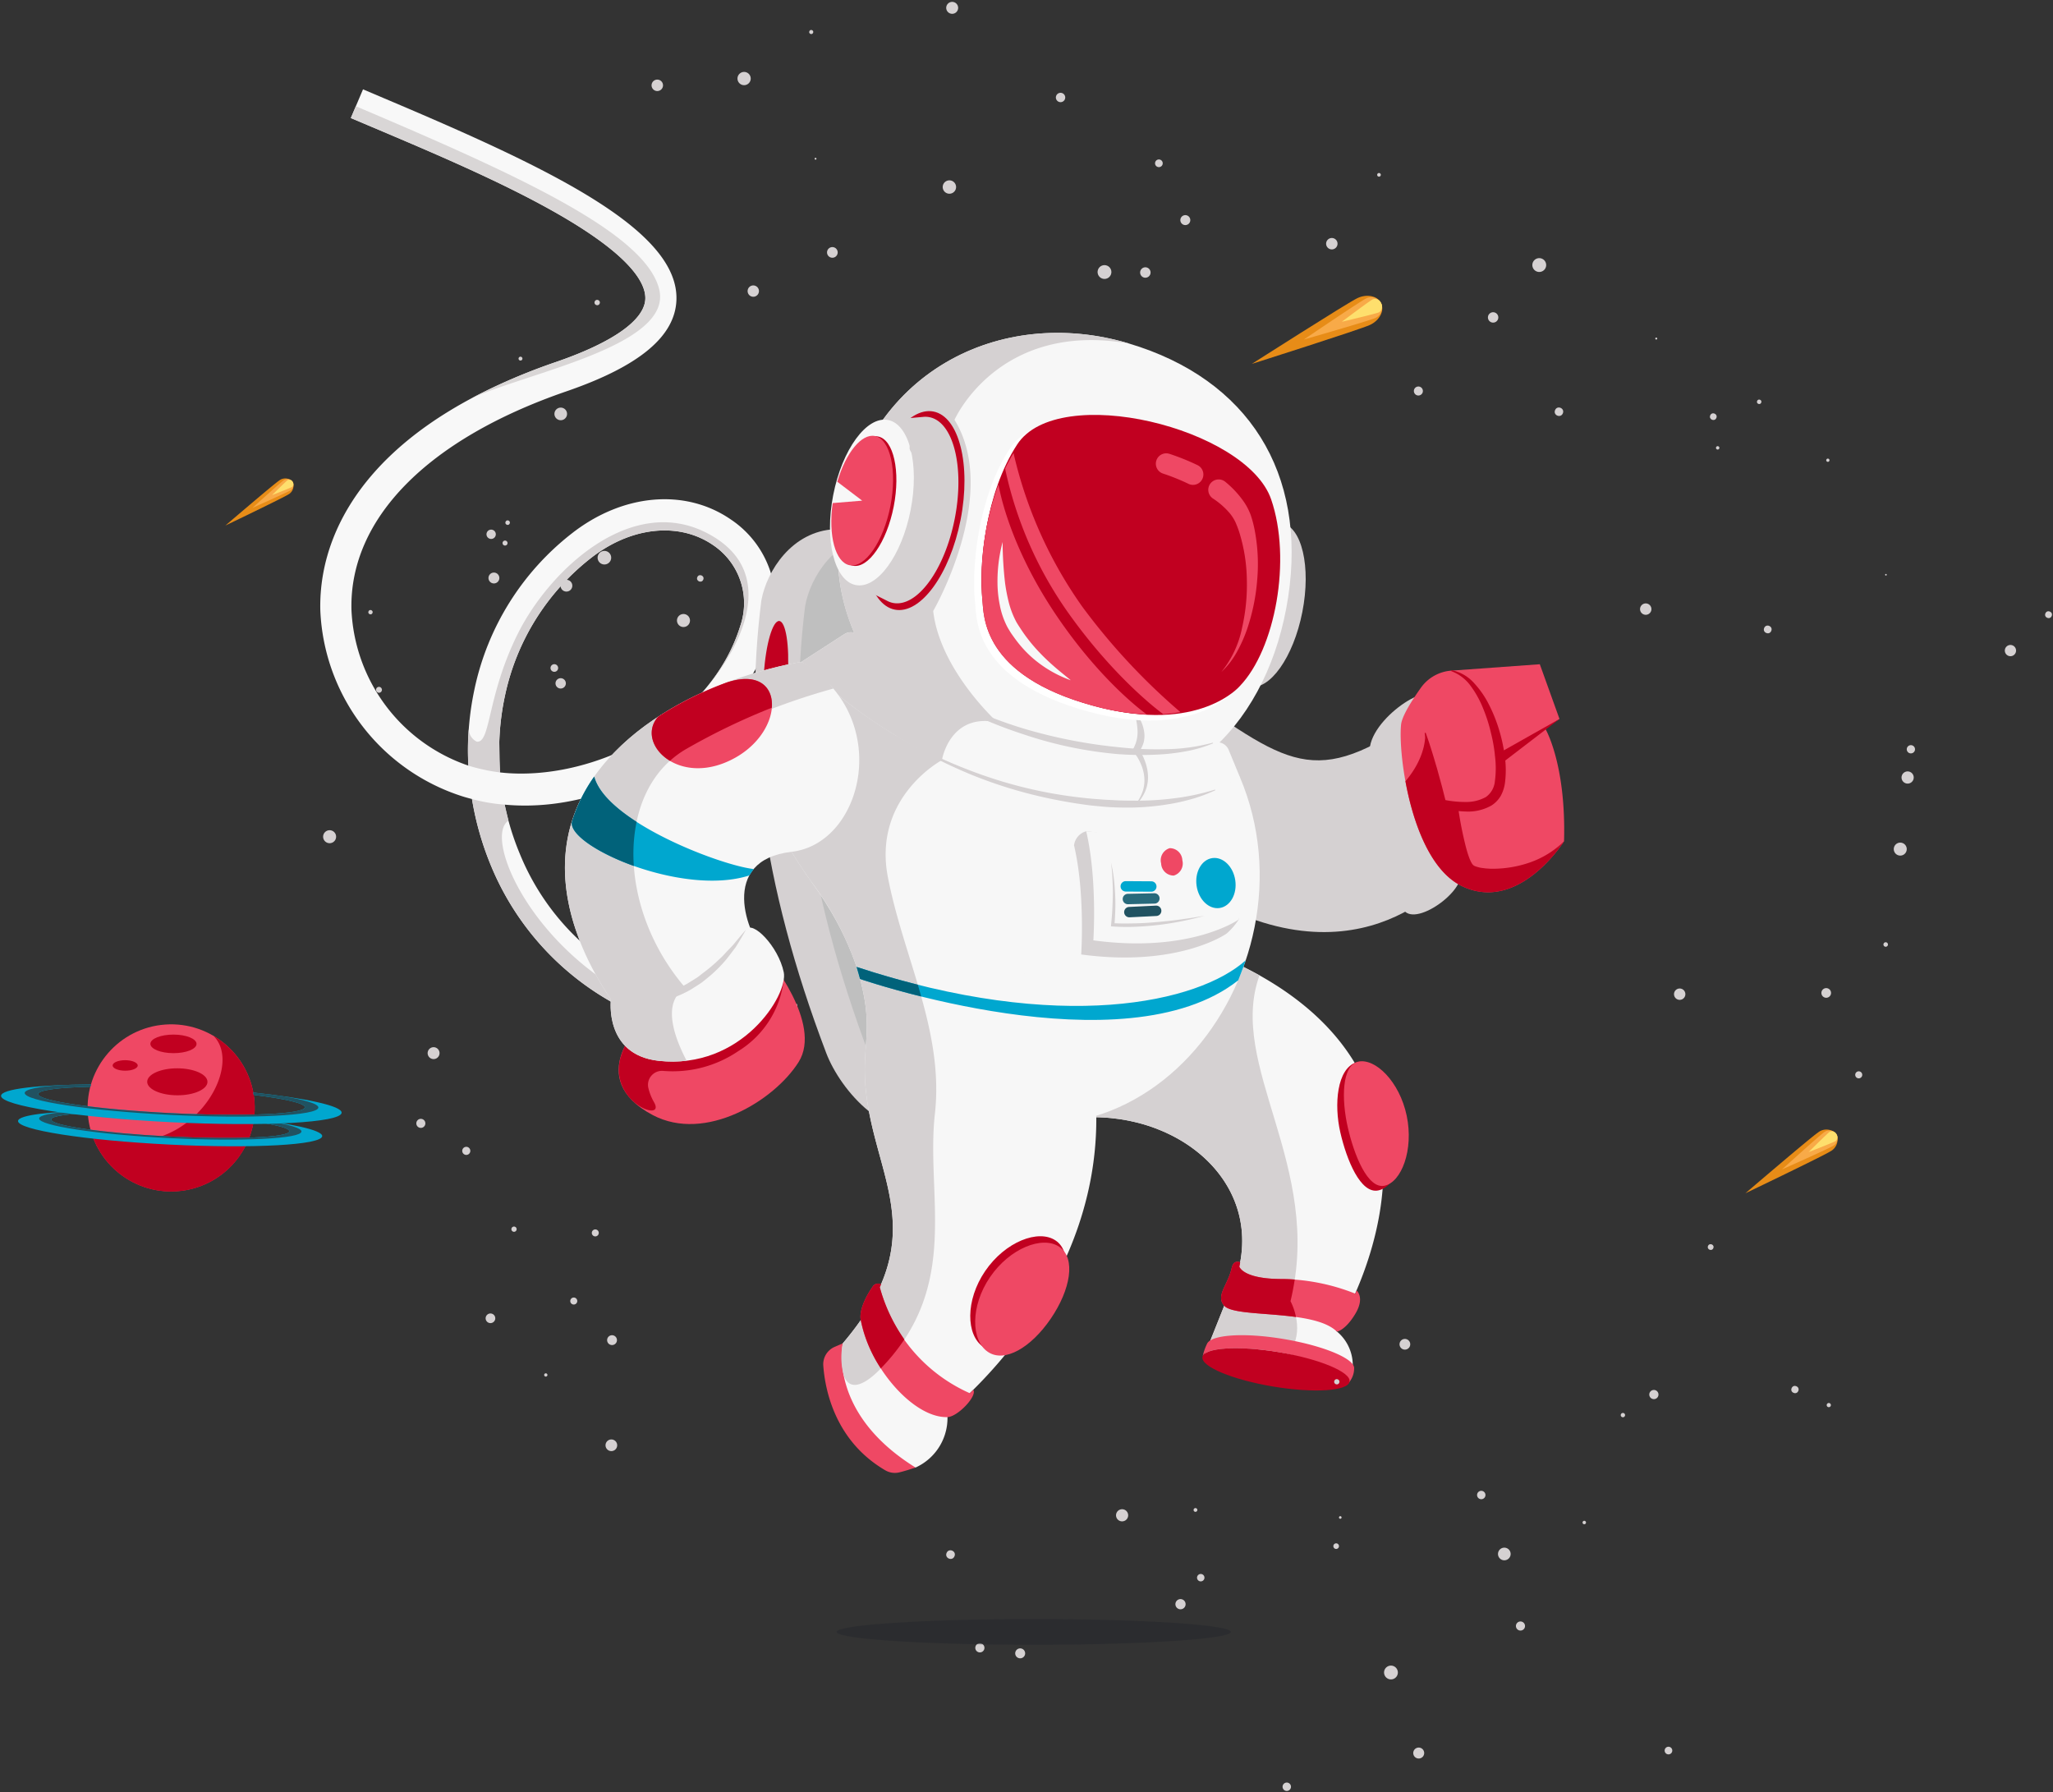 <svg xmlns="http://www.w3.org/2000/svg" width="304.599" height="265.892" viewBox="0 0 304.599 265.892">
  <rect x="0" y="0" width="304.599" height="265.892" fill="#333333" stroke="none"/>
  <g id="Космонавт2" transform="translate(-332.633 -931.366)">
    <g id="OBJECTS" transform="translate(405.05 900.902) rotate(23)">
      <g id="Сгруппировать_581" data-name="Сгруппировать 581" transform="translate(0 0)">
        <g id="Сгруппировать_564" data-name="Сгруппировать 564" transform="translate(0 37.521)">
          <g id="Сгруппировать_531" data-name="Сгруппировать 531" transform="translate(0 9.972)">
            <g id="Сгруппировать_530" data-name="Сгруппировать 530">
              <path id="Контур_18238" data-name="Контур 18238" d="M91.209,110.483a41.294,41.294,0,0,1-28.746-11.9A44.312,44.312,0,0,1,56.022,90.6q-.6.094-1.211.164A30.316,30.316,0,0,1,24.356,73.6c-2.96-6.564-3.2-14.067-.7-21.7,2.833-8.653,9.067-17.358,18.531-25.874,6.618-5.955,9.643-10.85,8.516-13.781-.831-2.16-4.437-5.047-16.9-6.535-9.362-1.118-20.522-1.1-30.37-1.091L0,4.625V0L3.421,0H4.9C30.233,0,51.3.928,55.011,10.589c1.943,5.056-1.242,11.23-9.739,18.875C29.111,44.008,23.022,59.4,28.569,71.7A25.607,25.607,0,0,0,53.594,86.246a43.216,43.216,0,0,1-3.6-10.8,39.662,39.662,0,0,1,4.255-26.886c4.642-8.4,12.844-12.778,20.893-11.147A14.862,14.862,0,0,1,87.22,50.889c1.529,14.51-9.637,33.217-26.411,38.584A39.633,39.633,0,0,0,65.7,95.281a36.4,36.4,0,0,0,20.516,10.246c8.627,1.2,17.4-.741,26.065-5.771l2.32,4A46.327,46.327,0,0,1,91.209,110.483ZM71.814,41.7c-5.238,0-10.358,3.373-13.518,9.095a35.1,35.1,0,0,0-3.76,23.79,38.749,38.749,0,0,0,3.775,10.755c13.027-3.873,25.916-18.755,24.313-33.968a10.373,10.373,0,0,0-8.4-9.429A12.162,12.162,0,0,0,71.814,41.7Z" fill="#f8f8f8"/>
            </g>
            <path id="Контур_18239" data-name="Контур 18239" d="M57.321,12.119C50.157,17,41.337,20.082,30.909,18.629,15,16.413,3.939,5.435,6.233,1.963L4.787,0A25.842,25.842,0,0,1,0,1.132,45.862,45.862,0,0,0,6.442,9.11a41.294,41.294,0,0,0,28.746,11.9,46.327,46.327,0,0,0,23.388-6.73Z" transform="translate(56.022 89.473)" fill="#d5d1d2"/>
            <path id="Контур_18240" data-name="Контур 18240" d="M3.426,1.9c9.847-.012,21.008-.027,30.37,1.091C46.261,4.476,49.868,7.363,50.7,9.523c1.127,2.932-1.9,7.826-8.516,13.781a86.217,86.217,0,0,0-9.451,9.87c6.141-6.768,24.415-18.818,19.33-25.729S26.206,0,0,0V1.9Z" transform="translate(0 2.724)" fill="#d9d6d6"/>
            <path id="Контур_18241" data-name="Контур 18241" d="M21.1.039C8.448-.869,1.831,14.31,1.182,24.689s2.685,16.6.644,17.187A2.107,2.107,0,0,1,0,40.6a36.68,36.68,0,0,0,2.073,5.038,28.153,28.153,0,0,0,4.718-.906L4.952,40.676a38.027,38.027,0,0,1-1.936-6.7,35.1,35.1,0,0,1,3.761-23.79c3.16-5.722,8.28-9.095,13.518-9.095a12.162,12.162,0,0,1,2.413.242,10.373,10.373,0,0,1,8.4,9.429,26.4,26.4,0,0,1-1.018,10.282c.012-.035.027-.071.037-.1C32.21,14.268,33.746.947,21.1.039Z" transform="translate(51.52 40.612)" fill="#d5d1d2"/>
          </g>
          <g id="Сгруппировать_563" data-name="Сгруппировать 563" transform="translate(70.85 0)">
            <g id="Сгруппировать_534" data-name="Сгруппировать 534" transform="translate(12.867 24.92)">
              <g id="Сгруппировать_532" data-name="Сгруппировать 532" transform="translate(0 1.273)">
                <path id="Контур_18242" data-name="Контур 18242" d="M78.2,67.287C69.31,75.832,61.531,84.029,54.58,92.11c-5.316,5.478-15.039.735-19.181-3.59C16.641,68.963,5.916,50.338.314,30.488c-.981-4.344.163-11.232,5.919-14L45.412,1.057c6.758-2.539,12.8-.361,13.186,5,1.7,17.156,8,32.369,20.216,48.057C82.261,58.227,82.157,63.569,78.2,67.287Z" fill="#d5d1d2"/>
              </g>
              <path id="Контур_18243" data-name="Контур 18243" d="M4.8,6.941c1.456,4.145,1.886,7.768.961,8.093S2.9,12.261,1.448,8.116-.437.348.487.023,3.342,2.8,4.8,6.941Z" transform="translate(3.458 33.505)" fill="#c10020"/>
              <g id="Сгруппировать_533" data-name="Сгруппировать 533" transform="translate(6.298 0)">
                <path id="Контур_18244" data-name="Контур 18244" d="M77.358,66.844c-8.732,8.434-16.373,16.528-23.2,24.509-5.223,5.409-14.842.662-18.949-3.645C16.61,68.232,5.941,49.716.323,30.008-.665,25.7.434,18.871,6.1,16.149l38.6-15.125c6.659-2.488,12.628-.3,13.038,5.019C59.5,23.063,65.78,38.176,77.911,53.788,81.33,57.879,81.251,63.175,77.358,66.844Z" fill="#bfbfbf"/>
              </g>
            </g>
            <g id="Сгруппировать_562" data-name="Сгруппировать 562" transform="translate(0 0)">
              <g id="Сгруппировать_536" data-name="Сгруппировать 536" transform="translate(76.161 20.261)">
                <path id="Контур_18245" data-name="Контур 18245" d="M0,12.227C19.537,16.368,24.033,17.89,34.747,0c0,0-1.088,9.23,12.932,20.358,0,0-4.68,21.068-31.48,18.825Z" transform="translate(0 12.172)" fill="#d5d1d2"/>
                <path id="Контур_18246" data-name="Контур 18246" d="M19.209,22C5.19,10.876,6.278,1.646,6.278,1.646,5.893-3.778-1.042,5.518.134,10.524S7.5,28.738,14.524,31.077C17.414,32.039,22.23,23.356,19.209,22Z" transform="translate(28.469 10.526)" fill="#d5d1d2"/>
                <g id="Сгруппировать_535" data-name="Сгруппировать 535" transform="translate(31.446 0)">
                  <path id="Контур_18247" data-name="Контур 18247" d="M.137,16.277c-.379-1.23.1-4.026.574-6.179A6.078,6.078,0,0,1,3.879,6L15.587,0l5.859,6.33L20.041,8.456s4.906,3.561,9.116,14.313c0,0-2,12.564-11.451,12.04C9.532,34.356,1.482,20.646.137,16.277Z" fill="#ef4864"/>
                  <path id="Контур_18248" data-name="Контур 18248" d="M13.8,18.79C8.631,18.5,3.517,12.921.111,7.749,1.627,2.884,0,0,0,0L6.19,9.235a14.7,14.7,0,0,0,2.08-.386s4.192,6.465,5.828,6.9,8.934-2.716,11.15-8.995C25.248,6.75,23.25,19.314,13.8,18.79Z" transform="translate(3.908 16.02)" fill="#c10020"/>
                  <path id="Контур_18249" data-name="Контур 18249" d="M.054.291a6.2,6.2,0,0,1,3.582.944A12.44,12.44,0,0,1,5.167,2.293a14.758,14.758,0,0,1,1.4,1.246A23.094,23.094,0,0,1,9.016,6.381a23.226,23.226,0,0,1,2.018,3.134,14.162,14.162,0,0,1,1.353,3.28,3.212,3.212,0,0,1-.307,2.671,5.984,5.984,0,0,1-2.5,1.865,15.693,15.693,0,0,1-3.428,1.02l1.035.492L5.5,16.626,3.772,14.44C3.179,13.722,2.591,13,1.987,12.29l-.915-1.06L.128,10.19,0,10.276l6.156,9.258.039.059.069-.008a15.11,15.11,0,0,0,3.846-.945,7.034,7.034,0,0,0,3.21-2.322,4.2,4.2,0,0,0,.719-1.887,5.609,5.609,0,0,0-.18-2,14.7,14.7,0,0,0-1.576-3.636,23.509,23.509,0,0,0-2.277-3.231,22.113,22.113,0,0,0-2.776-2.81A13.768,13.768,0,0,0,3.9.62,6.084,6.084,0,0,0,.015.141Z" transform="translate(3.845 5.786)" fill="#c10020"/>
                  <path id="Контур_18250" data-name="Контур 18250" d="M6.692,0,0,8.7l1.284.851Z" transform="translate(14.755 6.33)" fill="#c10020"/>
                  <path id="Контур_18251" data-name="Контур 18251" d="M17.625,0A13.536,13.536,0,0,1,14.2,4.867a16.868,16.868,0,0,1-5,3.14l-.689.243-.694.194a5.984,5.984,0,0,1-.681.105c-.1,0-.223.02-.316.012a2.013,2.013,0,0,1-.244-.045c-.072-.049-.136-.061-.22-.122L6.1,8.2c-.167-.156-.34-.307-.5-.485-.328-.348-.643-.722-.947-1.11A54.4,54.4,0,0,1,1.292,1.68L0,2.518A55.544,55.544,0,0,0,3.765,7.349c.342.385.7.76,1.088,1.121A4.137,4.137,0,0,0,6.3,9.439a2.6,2.6,0,0,0,.5.061,4.3,4.3,0,0,0,.436-.041,6.864,6.864,0,0,0,.8-.177c.25-.087.5-.167.746-.26L9.5,8.715a17.452,17.452,0,0,0,4.969-3.573A13.735,13.735,0,0,0,17.625,0Z" transform="translate(11.532 22.769)" fill="#c10020"/>
                </g>
              </g>
              <g id="Сгруппировать_545" data-name="Сгруппировать 545" transform="translate(19.714 53.02)">
                <path id="Контур_18252" data-name="Контур 18252" d="M1.688,0,.778.96A2.813,2.813,0,0,0,.3,4.171c1.647,3.211,5.951,9.6,14.529,10.715a2.824,2.824,0,0,0,2.062-.539c.454-.341,1.083-.849,1.923-1.593Z" transform="translate(45.972 100.377)" fill="#ef4864"/>
                <path id="Контур_18253" data-name="Контур 18253" d="M0,29.463c14.122-6.178,30.818.655,29.1,18l.177,8.136s8.532,1.9,21.342-5.01a6.5,6.5,0,0,0-4.8-6.155S53.1,1.1,9.807,0Z" transform="translate(68.468 25.647)" fill="#f7f7f7"/>
                <path id="Контур_18254" data-name="Контур 18254" d="M29.276,55.6,40.864,48.6c-.094-3.314-2.981-5.567-2.981-5.567C34.579,22.624,15.542,14.564,14.763.337L14.54.313C13.97.271,12.327.151,10.278.019,10.119.014,9.967,0,9.807,0L0,29.463c14.122-6.178,30.818.655,29.1,18Z" transform="translate(68.468 25.647)" fill="#d5d1d2"/>
                <path id="Контур_18255" data-name="Контур 18255" d="M2.493,9.734C-2.994,18.226.074,29.215,16.75,39.261S31.388,59.019,42.457,60.88C79.92,67.177,91.831,21.974,69.022,0Z" fill="#f7f7f7"/>
                <path id="Контур_18256" data-name="Контур 18256" d="M0,8.881C7.4,17.626,4.286,19.7,10.773,28.928s14.683,14.628,9.2,32.188c0,0,1.863,10.387,17.131,12.754a8.06,8.06,0,0,0,1.182-9.261s15.035-26.735,1.656-52.286S0,8.881,0,8.881Z" transform="translate(27.684 39.261)" fill="#f7f7f7"/>
                <path id="Контур_18257" data-name="Контур 18257" d="M16.75,30.5A46.466,46.466,0,0,1,27.72,39.424c7.347,8.707,4.26,10.785,10.736,20,6.487,9.233,14.683,14.628,9.2,32.188a10.164,10.164,0,0,0,1.929,4.263c2.7,3.095,4.762-3.168,4.762-3.168,6.105-15.818-3.894-25.95-7.423-37.77S33.568,35.417,26.8,25.372s.585-19.14.585-19.14L9.135,0,2.493.972C-2.994,9.463.074,20.452,16.75,30.5Z" transform="translate(0 8.762)" fill="#d5d1d2"/>
                <g id="Сгруппировать_537" data-name="Сгруппировать 537" transform="translate(27.72 24.713)">
                  <path id="Контур_18258" data-name="Контур 18258" d="M52.759,0C48.813,8.49,31.819,20.825,0,23.473l1.168,1.44S42.554,22.061,52.895,3.172C52.895,3.172,52.837.9,52.759,0Z" fill="#00a7cf"/>
                  <path id="Контур_18259" data-name="Контур 18259" d="M1.168,2.563s3.794-.262,9.368-1.15Q9.968.7,9.389,0C6.413.466,3.291.849,0,1.123c.407.483.778.942,1.124,1.387Z" transform="translate(0 22.35)" fill="#01627a"/>
                </g>
                <g id="Сгруппировать_538" data-name="Сгруппировать 538" transform="translate(97.424 73.168)">
                  <path id="Контур_18260" data-name="Контур 18260" d="M21.518,1C21.057-.346,16.1-.349,10.155,1.08S-.007,4.751,0,6.177A8.82,8.82,0,0,0,.145,8.244C-.188,6.858,4.358,4.576,10.3,3.147s9.953.142,11.362-.076A3.219,3.219,0,0,0,21.518,1Z" fill="#ef4864"/>
                  <path id="Контур_18261" data-name="Контур 18261" d="M21.534,1.018c.333,1.387-4.213,3.669-10.155,5.1S.35,7.578.017,6.191s4.213-3.669,10.155-5.1S21.2-.368,21.534,1.018Z" transform="translate(0.128 2.053)" fill="#c10020"/>
                </g>
                <g id="Сгруппировать_541" data-name="Сгруппировать 541" transform="translate(100.411 31.526)">
                  <g id="Сгруппировать_539" data-name="Сгруппировать 539" transform="translate(0 0.166)">
                    <path id="Контур_18262" data-name="Контур 18262" d="M2.948,11.028C.471,7.606-1.2,2.553,1.079.552c2.024-1.778,6.665.942,9.636,5.2s3.009,9.474.8,11.016S5.425,14.45,2.948,11.028Z" fill="#c10020"/>
                  </g>
                  <g id="Сгруппировать_540" data-name="Сгруппировать 540" transform="translate(0.447 0)">
                    <path id="Контур_18263" data-name="Контур 18263" d="M3.234,10.08C.76,6.656-1.212,1.967.885.5S7.639.819,10.61,5.079s3.132,9.388,1.035,10.851S5.708,13.505,3.234,10.08Z" fill="#ef4864"/>
                  </g>
                </g>
                <g id="Сгруппировать_542" data-name="Сгруппировать 542" transform="translate(96.359 63.383)">
                  <path id="Контур_18264" data-name="Контур 18264" d="M1.2,9.755C3.46,10.844,13.615,4.979,18.1,6.763c0,0,1.077-.649,1.478-3.487S18.387,0,18.387,0l.029.51A30.4,30.4,0,0,0,7.536,2.766C2.165,5.047,1,3.535,1,3.535L.871,2.913S-.218,2.819.039,4.185C.513,6.7-.59,8.891,1.2,9.755Z" fill="#ef4864"/>
                  <path id="Контур_18265" data-name="Контур 18265" d="M1,1.445.871.823S-.218.729.039,2.095C.513,4.606-.59,6.8,1.2,7.665c1.442.7,6.107-1.445,10.459-2.619A9.159,9.159,0,0,0,9.993,3.2C9.813,2.1,9.58,1.036,9.314,0,8.726.2,8.131.423,7.535.676,2.165,2.957,1,1.445,1,1.445Z" transform="translate(0 2.09)" fill="#c10020"/>
                </g>
                <g id="Сгруппировать_543" data-name="Сгруппировать 543" transform="translate(62.644 73.945)">
                  <path id="Контур_18266" data-name="Контур 18266" d="M11.2,10.5C10.17,15.671,7.41,19.387,4.39,18.785S-.769,13.49.262,8.32,5.1-.538,8.123.064,12.232,5.332,11.2,10.5Z" fill="#c10020"/>
                  <path id="Контур_18267" data-name="Контур 18267" d="M10.968,10.36c-1.018,5.1-3.727,8.777-6.683,8.187S-.756,13.329.261,8.225,5.014-.527,7.971.062,11.986,5.255,10.968,10.36Z" transform="translate(1.015 0.648)" fill="#ef4864"/>
                </g>
                <g id="Сгруппировать_544" data-name="Сгруппировать 544" transform="translate(48.155 90.109)">
                  <path id="Контур_18268" data-name="Контур 18268" d="M.583,6.025c3.886,5.952,12.93,10.388,17.495,8.254,1.375-.642,2.863-4.635,1.931-5.219l-.278.666A23.722,23.722,0,0,1,1.294.469L1.3.005A.933.933,0,0,0,.282.854C-.045,2.305-.241,4.763.583,6.025Z" fill="#ef4864"/>
                  <path id="Контур_18269" data-name="Контур 18269" d="M1.294.469,1.3.005A.933.933,0,0,0,.282.854c-.327,1.451-.523,3.909.3,5.171A20.17,20.17,0,0,0,6.148,11.5c.031-.087.048-.138.048-.138A29.313,29.313,0,0,0,7.679,6.175,25.072,25.072,0,0,1,1.294.469Z" fill="#c10020"/>
                </g>
              </g>
              <g id="Сгруппировать_551" data-name="Сгруппировать 551" transform="translate(16.325 0)">
                <path id="Контур_18270" data-name="Контур 18270" d="M.572,13.318c1.412,6.689,5,11.6,8.007,10.961s4.3-6.573,2.893-13.262S6.474-.58,3.464.055-.841,6.629.572,13.318Z" transform="translate(59.937 15.876)" fill="#d5d1d2"/>
                <path id="Контур_18271" data-name="Контур 18271" d="M1.293,42.356C5.9,60.351,28.709,70.053,46.7,65.444S71.068,43.657,66.458,25.662,48.471-1.782,30.01.279C10.269,2.482-4.567,19.481,1.293,42.356Z" transform="translate(2.146)" fill="#f7f7f7"/>
                <path id="Контур_18272" data-name="Контур 18272" d="M60.92.5C53.16,7.789,27.99,14.815,6.413,6.341a1.822,1.822,0,0,0-2.167.684L0,13.288s18.977,8.58,41.388,3.947c20.353-4.207,25.14-13.682,25.14-13.682L63.458.527A1.828,1.828,0,0,0,60.92.5Z" transform="translate(5.881 49.466)" fill="#f7f7f7"/>
                <path id="Контур_18273" data-name="Контур 18273" d="M10.618,20.538C21.25,28.067,18.79,47.879,18.79,47.879,23.16,55.6,34.033,59.358,34.033,59.358c-7.094,1.4-5.429,8.3-5.409,8.377A73.276,73.276,0,0,1,3.736,62.476h0l4.246-6.263a1.835,1.835,0,0,1,1.281-.79A28.3,28.3,0,0,1,1.293,42.077C-4.567,19.2,10.269,2.2,30.01,0,10.828,4.472,10.618,20.538,10.618,20.538Z" transform="translate(2.146 0.279)" fill="#d5d1d2"/>
                <path id="Контур_18274" data-name="Контур 18274" d="M0,11.174a74.942,74.942,0,0,0,12.347.926,67.232,67.232,0,0,0,12.345-1.3q3.051-.6,6.051-1.459c.99-.316,1.989-.609,2.962-.981.978-.355,1.937-.764,2.891-1.181a38.348,38.348,0,0,0,5.451-3.047c.859-.589,1.691-1.218,2.487-1.886A24.129,24.129,0,0,0,46.76.073L46.687,0a34.858,34.858,0,0,1-5.023,3.529,43.183,43.183,0,0,1-5.482,2.712c-.939.4-1.883.785-2.847,1.121-.952.368-1.924.684-2.893,1.01C28.5,9,26.521,9.542,24.521,10a66.655,66.655,0,0,1-12.188,1.587A74.665,74.665,0,0,1,.014,11.072Z" transform="translate(23.099 56.203)" fill="#d5d1d2"/>
                <path id="Контур_18275" data-name="Контур 18275" d="M54.49,0a28.62,28.62,0,0,1-6.057,3.623A51.857,51.857,0,0,1,41.824,6.1,75.073,75.073,0,0,1,28,9.024a65.587,65.587,0,0,1-14.155.015A56.242,56.242,0,0,1,.038,5.833L0,5.929A56.562,56.562,0,0,0,13.788,9.549a66.228,66.228,0,0,0,14.295.293A59.784,59.784,0,0,0,42.141,7.08a46.331,46.331,0,0,0,6.611-2.816,33.413,33.413,0,0,0,3.071-1.87A19.449,19.449,0,0,0,54.56.074Z" transform="translate(12.276 49.926)" fill="#d5d1d2"/>
                <path id="Контур_18276" data-name="Контур 18276" d="M0,.069A10.264,10.264,0,0,1,1.632,2.518a5.079,5.079,0,0,1,.445,2.618l-.04.322.27.141A7.6,7.6,0,0,1,3.983,6.817a6.3,6.3,0,0,1,1.245,1.62A5.215,5.215,0,0,1,5.821,10.4a6.648,6.648,0,0,1-.2,2.176l.1.031a6.414,6.414,0,0,0,.447-2.222,5.354,5.354,0,0,0-.432-2.171,6.86,6.86,0,0,0-1.208-1.86,8.791,8.791,0,0,0-1.74-1.5l.228.456A4.045,4.045,0,0,0,3.12,3.7a3.941,3.941,0,0,0-.58-1.516A5.522,5.522,0,0,0,1.476.932,5.719,5.719,0,0,0,.065,0Z" transform="translate(54.173 50.184)" fill="#d5d1d2"/>
                <g id="Сгруппировать_546" data-name="Сгруппировать 546" transform="translate(0 19.453)">
                  <ellipse id="Эллипс_157" data-name="Эллипс 157" cx="7.026" cy="14.977" rx="7.026" ry="14.977" transform="matrix(0.978, -0.207, 0.207, 0.978, 2.541, 2.903)" fill="#c10020"/>
                  <path id="Контур_18277" data-name="Контур 18277" d="M0,2.849,4.652.366v0a3.215,3.215,0,0,1,.823-.3c3.559-.751,7.744,4.79,9.346,12.378s.015,14.348-3.544,15.1a3.174,3.174,0,0,1-.779.062v0l-5.346-.353Z" transform="translate(3.703 2.389)" fill="#d5d1d2"/>
                  <path id="Контур_18278" data-name="Контур 18278" d="M.555,13.474c1.423,6.741,5.141,11.664,8.3,11s4.571-6.673,3.148-13.414S6.865-.607,3.7.061-.868,6.734.555,13.474Z" transform="translate(0 5.177)" fill="#f7f7f7"/>
                  <path id="Контур_18279" data-name="Контур 18279" d="M4.629,9.6.741,11.643C2,16.352,4.553,19.592,6.647,19.15,8.933,18.668,9.9,13.957,8.8,8.715S4.9-.442,2.612.04C.652.454-.386,3.982.133,8.462Z" transform="translate(0.691 8.028)" fill="#c10020"/>
                  <path id="Контур_18280" data-name="Контур 18280" d="M4.629,9.6.742,11.642C2,16.352,4.553,19.592,6.647,19.15,8.934,18.668,9.9,13.957,8.8,8.715S4.9-.442,2.612.04C.653.454-.386,3.983.133,8.462Z" transform="translate(0.212 8.151)" fill="#ef4864"/>
                </g>
                <g id="Сгруппировать_550" data-name="Сгруппировать 550" transform="translate(21.586 9.044)">
                  <path id="Контур_18281" data-name="Контур 18281" d="M38.427,4.289C44.755,11.311,47.737,24.613,45,31.752c0,0-2.775,8.961-18.531,11.125C8.9,45.29,5.756,36.675,4.6,34.615c-2.5-4.455-5.729-14.5-4.212-23.052C2.342.554,30.895-4.07,38.427,4.289Z" transform="translate(0 0.967)" fill="#fff"/>
                  <path id="Контур_18282" data-name="Контур 18282" d="M38.251,4.269c6.3,6.99,9.266,20.23,6.544,27.337,0,0-2.762,8.919-18.446,11.074C8.859,45.082,5.73,36.506,4.58,34.455,2.1,30.021-1.122,20.019.387,11.51,2.331.551,30.752-4.051,38.251,4.269Z" transform="translate(0.777)" fill="#c10020"/>
                  <path id="Контур_18283" data-name="Контур 18283" d="M37.561,4.192c6.185,6.863,9.1,19.865,6.426,26.844,0,0-2.712,8.758-18.113,10.873C8.7,44.268,5.627,35.848,4.5,33.834,2.058,29.48-1.1,19.658.38,11.3,2.289.541,30.2-3.978,37.561,4.192Z" transform="translate(0.895 0.859)" fill="#c10020"/>
                  <path id="Контур_18284" data-name="Контур 18284" d="M35.824,26.982s-8.274-1.824-18.835-8.323A57.737,57.737,0,0,1,0,2.628,25.894,25.894,0,0,1,.24,0a64.041,64.041,0,0,0,18.3,17,94.332,94.332,0,0,0,19.511,8.71A22.216,22.216,0,0,1,35.824,26.982Z" transform="translate(0.921 12.88)" fill="#ef4864"/>
                  <path id="Контур_18285" data-name="Контур 18285" d="M25.844,24.743C8.67,27.1,5.6,18.681,4.468,16.667A40.968,40.968,0,0,1,0,0S4.536,7.448,15.5,14.545c10.251,6.638,18.073,8.277,18.073,8.277A34.533,34.533,0,0,1,25.844,24.743Z" transform="translate(0.924 18.027)" fill="#ef4864"/>
                  <g id="Сгруппировать_549" data-name="Сгруппировать 549" transform="translate(4.83 3.834)">
                    <g id="Сгруппировать_548" data-name="Сгруппировать 548" transform="translate(16.268 0)">
                      <path id="Контур_18286" data-name="Контур 18286" d="M1.25,3.057A11.675,11.675,0,0,1,4.359,4.07a6.35,6.35,0,0,1,1.272.847c.177.145.4.388.6.577.194.212.4.418.584.639a24.817,24.817,0,0,1,3.768,6,28.692,28.692,0,0,1,2.16,6.9,15.133,15.133,0,0,1-.269,7.239,11.961,11.961,0,0,0,.957-3.585,21,21,0,0,0,.077-3.744,29.835,29.835,0,0,0-1.49-7.373A26.712,26.712,0,0,0,8.633,4.711,17.1,17.1,0,0,0,7.395,3.138,8.878,8.878,0,0,0,5.737,1.752,14.455,14.455,0,0,0,2,.069h0a1.542,1.542,0,1,0-.9,2.95A1.618,1.618,0,0,0,1.25,3.057Z" transform="translate(8.667 0.638)" fill="#ef4864"/>
                      <g id="Сгруппировать_547" data-name="Сгруппировать 547">
                        <path id="Контур_18287" data-name="Контур 18287" d="M6.112,3.09A1.541,1.541,0,0,0,5.9.038,34.7,34.7,0,0,0,1.416.12a1.54,1.54,0,0,0,.248,3.07,31.555,31.555,0,0,1,4.082-.075A1.561,1.561,0,0,0,6.112,3.09Z" fill="#ef4864"/>
                      </g>
                    </g>
                    <path id="Контур_18288" data-name="Контур 18288" d="M17.329,14.929c-1-.3-1.992-.565-2.96-.882s-1.915-.657-2.831-1.056a23.783,23.783,0,0,1-2.665-1.328c-.432-.241-.851-.509-1.268-.783l-.625-.418c-.2-.143-.384-.264-.567-.419A13,13,0,0,1,4.4,7.961,25.5,25.5,0,0,1,2.729,5.486,55.405,55.405,0,0,1,0,0,22.71,22.71,0,0,0,1.725,6.006a17.242,17.242,0,0,0,1.553,2.78,11.669,11.669,0,0,0,2.169,2.439c.207.18.451.348.667.506s.434.3.659.436c.45.279.907.555,1.379.8A16.744,16.744,0,0,0,11.1,14.191,17.693,17.693,0,0,0,17.329,14.929Z" transform="translate(0 21.832)" fill="#f7f7f7"/>
                  </g>
                </g>
              </g>
              <g id="Сгруппировать_555" data-name="Сгруппировать 555" transform="translate(0 62.758)">
                <path id="Контур_18289" data-name="Контур 18289" d="M22.2,0C37.97,2.013,41.327,21.14,31.878,26.493S30.4,40.386,34.66,42.221c4.074,1.754,3.119,22.06-12.882,18.242,0,0-27.129-11.63-20.829-34.364C5.327,10.3,22.2,0,22.2,0Z" transform="translate(0 0.001)" fill="#f7f7f7"/>
                <g id="Сгруппировать_552" data-name="Сгруппировать 552" transform="translate(20.351 42.222)">
                  <path id="Контур_18290" data-name="Контур 18290" d="M14.309,0S25.764,5.884,24.674,12.583,16.619,29.013,7.837,28.273c-11.712-.987-6.826-12.051-6.826-12.051Z" fill="#ef4864"/>
                  <path id="Контур_18291" data-name="Контур 18291" d="M.009,18.193,17.868,0A14.348,14.348,0,0,1,15.79,12.358a17.289,17.289,0,0,1-9.118,7.06A2.072,2.072,0,0,0,5.637,22.6,7.909,7.909,0,0,0,7.25,24.231c2.813,2.135-5.963,2.652-7.131-3.907A13.651,13.651,0,0,1,.009,18.193Z" transform="translate(0.015 2.22)" fill="#c10020"/>
                </g>
                <path id="Контур_18292" data-name="Контур 18292" d="M14.4.611c.3-1.707,5.377.376,7.628,3.619,1.937,2.793-.079,15.816-11.994,19.353C2.243,25.9,0,17.961,0,17.961S11.592,16.858,14.4.611Z" transform="translate(15.766 39.168)" fill="#f7f7f7"/>
                <path id="Контур_18293" data-name="Контур 18293" d="M.949,26.1C5.327,10.3,22.2,0,22.2,0A12.4,12.4,0,0,1,28.12,1.781,98.413,98.413,0,0,0,11.484,18.619c-7.238,9.657-.24,25.788,13.881,32.658,0,0-3.774,3.217,4.29,9.832A18.023,18.023,0,0,1,25.8,62.752c-7.794,2.314-10.037-5.623-10.037-5.623C8.175,52.19-3.4,41.79.949,26.1Z" fill="#d5d1d2"/>
                <g id="Сгруппировать_553" data-name="Сгруппировать 553" transform="translate(0.007 27.667)">
                  <path id="Контур_18294" data-name="Контур 18294" d="M27.673,3.378C22.8,4.82,4.749,5.447.537,0A23.3,23.3,0,0,0,.185,7.676c1.423,3.4,19.5,3.537,27.265-3.17Z" transform="translate(0.019)" fill="#00a7cf"/>
                  <path id="Контур_18295" data-name="Контур 18295" d="M11.151,9.9A24,24,0,0,1,8.966,3.718C5.237,3.076,2.041,1.915.559,0A23.817,23.817,0,0,0,.115,7.436c.032.081.055.156.089.238C.9,9.343,5.616,10.222,11.151,9.9Z" transform="translate(0 0.002)" fill="#01627a"/>
                </g>
                <path id="Контур_18296" data-name="Контур 18296" d="M0,17.35a12.478,12.478,0,0,0,5.771-1.864,16.564,16.564,0,0,0,4.567-4.115L11.21,10.1a5.152,5.152,0,0,0,.395-.661l.363-.679a20,20,0,0,0,1.219-2.813c.352-.957.55-1.962.814-2.937C14.16,2,14.3,1,14.4,0c-.329.96-.6,1.923-.89,2.875l-.53,1.4a13.854,13.854,0,0,1-.545,1.38,25.309,25.309,0,0,1-1.325,2.638c-.258.416-.454.872-.749,1.264l-.845,1.2a19.407,19.407,0,0,1-4.183,4.064A16.652,16.652,0,0,1,0,17.35Z" transform="translate(15.766 39.779)" fill="#d5d1d2"/>
                <g id="Сгруппировать_554" data-name="Сгруппировать 554" transform="translate(5.612 5.151)">
                  <path id="Контур_18297" data-name="Контур 18297" d="M7.646,1.936c7.206-6.29,11.28,4.167,4.34,11.111C6.273,18.762-1.307,15.349.192,10.675A47.059,47.059,0,0,1,7.646,1.936Z" fill="#ef4864"/>
                  <path id="Контур_18298" data-name="Контур 18298" d="M5.872,13.466a14.074,14.074,0,0,0-1.488,2.5C1.4,15.556-.656,13.317.192,10.674c.1-.154.2-.312.309-.464L.506,10.2A53.579,53.579,0,0,1,7.645,1.935h0c3.724-3.251,6.607-2.024,7.569.875A98.033,98.033,0,0,0,5.872,13.466Z" transform="translate(0 0.002)" fill="#c10020"/>
                </g>
              </g>
              <g id="Сгруппировать_561" data-name="Сгруппировать 561" transform="translate(69.984 59.371)">
                <path id="Контур_18299" data-name="Контур 18299" d="M19.435,0a20.542,20.542,0,0,1,7.457,10.567,10.04,10.04,0,0,1-.846,2.633S21.46,20.637,7.4,24.478c0,0-2.973-8.584-7.3-14.482A2.465,2.465,0,0,1,.941,7.363C4.086,6.295,12.276,5.527,19.435,0Z" transform="translate(0 2.632)" fill="#d5d1d2"/>
                <path id="Контур_18300" data-name="Контур 18300" d="M19.339,0a27.92,27.92,0,0,1,6.612,13.2S21.364,20.637,7.3,24.478c0,0-2.973-8.584-7.3-14.482A62.975,62.975,0,0,0,19.339,0Z" transform="translate(0.941)" fill="#f7f7f7"/>
                <path id="Контур_18301" data-name="Контур 18301" d="M0,0A19.528,19.528,0,0,1,1.279,1.947c.4.668.749,1.364,1.091,2.064s.661,1.411.941,2.138.55,1.458.793,2.2l-.313-.161c1.056-.37,2.1-.833,3.133-1.3S8.971,5.9,9.974,5.362s2-1.082,2.972-1.679L14.408,2.8l1.447-.917a45.68,45.68,0,0,1-5.667,3.87c-1,.567-2.011,1.1-3.049,1.592A30.343,30.343,0,0,1,3.945,8.657l-.235.081L3.633,8.5C3.4,7.763,3.167,7.028,2.9,6.306s-.54-1.444-.836-2.156S1.43,2.743,1.1,2.045.4.666,0,0Z" transform="translate(6.124 12.808)" fill="#d5d1d2"/>
                <g id="Сгруппировать_560" data-name="Сгруппировать 560" transform="translate(8.766 6.014)">
                  <path id="Контур_18302" data-name="Контур 18302" d="M.676,5.043C1.752,6.807,3.732,7.561,5.1,6.727s1.6-2.939.525-4.7S2.567-.494,1.2.339-.4,3.279.676,5.043Z" transform="translate(9.746)" fill="#00a7cf"/>
                  <g id="Сгруппировать_559" data-name="Сгруппировать 559" transform="translate(0 6.98)">
                    <g id="Сгруппировать_556" data-name="Сгруппировать 556" transform="translate(1.986 3.041)">
                      <path id="Контур_18303" data-name="Контур 18303" d="M.771,3.272A.77.77,0,0,1,.435,1.808L4.012.077a.77.77,0,1,1,.671,1.386L1.106,3.194A.765.765,0,0,1,.771,3.272Z" fill="#215261"/>
                    </g>
                    <g id="Сгруппировать_557" data-name="Сгруппировать 557" transform="translate(1.028 1.478)">
                      <path id="Контур_18304" data-name="Контур 18304" d="M.771,3.131A.77.77,0,0,1,.454,1.659L3.988.068a.77.77,0,1,1,.632,1.4L1.086,3.063A.764.764,0,0,1,.771,3.131Z" fill="#28697b"/>
                    </g>
                    <g id="Сгруппировать_558" data-name="Сгруппировать 558">
                      <path id="Контур_18305" data-name="Контур 18305" d="M.771,3a.771.771,0,0,1-.3-1.481L3.972.06a.77.77,0,0,1,.595,1.421l-3.5,1.463A.772.772,0,0,1,.771,3Z" fill="#00a7cf"/>
                    </g>
                  </g>
                  <path id="Контур_18306" data-name="Контур 18306" d="M.371,2.768A1.868,1.868,0,0,0,2.8,3.693a1.868,1.868,0,0,0,.288-2.582A1.867,1.867,0,0,0,.659.186,1.868,1.868,0,0,0,.371,2.768Z" transform="translate(3.903 1.263)" fill="#ef4864"/>
                </g>
              </g>
            </g>
          </g>
        </g>
        <g id="Сгруппировать_570" data-name="Сгруппировать 570" transform="translate(31.008 0)">
          <path id="Контур_18307" data-name="Контур 18307" d="M1.245.622A.622.622,0,1,1,.622,0,.622.622,0,0,1,1.245.622Z" transform="translate(202.576 174.007)" fill="#d5d1d2"/>
          <circle id="Эллипс_158" data-name="Эллипс 158" cx="0.194" cy="0.194" r="0.194" transform="translate(185.051 185.675)" fill="#d5d1d2"/>
          <path id="Контур_18308" data-name="Контур 18308" d="M.556.278A.278.278,0,1,1,.278,0,.278.278,0,0,1,.556.278Z" transform="translate(164.753 192.96)" fill="#d5d1d2"/>
          <circle id="Эллипс_159" data-name="Эллипс 159" cx="0.389" cy="0.389" r="0.389" transform="translate(176.514 167.15)" fill="#d5d1d2"/>
          <path id="Контур_18309" data-name="Контур 18309" d="M1.588.794A.794.794,0,1,1,.794,0,.794.794,0,0,1,1.588.794Z" transform="translate(183.236 157.678)" fill="#d5d1d2"/>
          <path id="Контур_18310" data-name="Контур 18310" d="M.513.256A.256.256,0,1,1,.257,0,.257.257,0,0,1,.513.256Z" transform="translate(218.604 172.158)" fill="#d5d1d2"/>
          <path id="Контур_18311" data-name="Контур 18311" d="M1.875.938A.938.938,0,1,1,.938,0,.937.937,0,0,1,1.875.938Z" transform="translate(208.828 180.406)" fill="#d5d1d2"/>
          <path id="Контур_18312" data-name="Контур 18312" d="M1.348.674A.674.674,0,1,1,.674,0,.674.674,0,0,1,1.348.674Z" transform="translate(215.473 189.572)" fill="#d5d1d2"/>
          <path id="Контур_18313" data-name="Контур 18313" d="M2.045,1.023A1.023,1.023,0,1,1,1.022,0,1.023,1.023,0,0,1,2.045,1.023Z" transform="translate(200.131 203.079)" fill="#d5d1d2"/>
          <path id="Контур_18314" data-name="Контур 18314" d="M.831.415A.416.416,0,1,1,.415,0,.416.416,0,0,1,.831.415Z" transform="translate(185.93 189.607)" fill="#d5d1d2"/>
          <circle id="Эллипс_160" data-name="Эллипс 160" cx="0.814" cy="0.814" r="0.814" transform="translate(208.799 212.678)" fill="#d5d1d2"/>
          <path id="Контур_18315" data-name="Контур 18315" d="M1.245.623A.623.623,0,1,1,.623,0,.622.622,0,0,1,1.245.623Z" transform="translate(192.926 225.122)" fill="#d5d1d2"/>
          <path id="Контур_18316" data-name="Контур 18316" d="M1.1.549A.55.55,0,1,1,.549,0,.549.549,0,0,1,1.1.549Z" transform="translate(169.129 201.629)" fill="#d5d1d2"/>
          <circle id="Эллипс_161" data-name="Эллипс 161" cx="0.758" cy="0.758" r="0.758" transform="translate(167.693 206.215)" fill="#d5d1d2"/>
          <path id="Контур_18317" data-name="Контур 18317" d="M1.474.737A.737.737,0,1,1,.737,0,.737.737,0,0,1,1.474.737Z" transform="translate(148.668 222.245)" fill="#d5d1d2"/>
          <path id="Контур_18318" data-name="Контур 18318" d="M1.358.679A.679.679,0,1,1,.679,0,.679.679,0,0,1,1.358.679Z" transform="translate(142.901 223.886)" fill="#d5d1d2"/>
          <path id="Контур_18319" data-name="Контур 18319" d="M1.8.9A.9.9,0,1,1,.9,0,.9.9,0,0,1,1.8.9Z" transform="translate(154.422 197.32)" fill="#d5d1d2"/>
          <circle id="Эллипс_162" data-name="Эллипс 162" cx="0.636" cy="0.636" r="0.636" transform="translate(133.533 212.899)" fill="#d5d1d2"/>
          <path id="Контур_18320" data-name="Контур 18320" d="M.479.239A.24.24,0,1,1,.24,0,.24.24,0,0,1,.479.239Z" transform="translate(190.311 12.983)" fill="#d5d1d2"/>
          <path id="Контур_18321" data-name="Контур 18321" d="M.242.121A.121.121,0,1,1,.121,0,.121.121,0,0,1,.242.121Z" transform="translate(204.998 25.376)" fill="#d5d1d2"/>
          <circle id="Эллипс_163" data-name="Эллипс 163" cx="0.505" cy="0.505" r="0.505" transform="translate(229.138 21.019)" fill="#d5d1d2"/>
          <path id="Контур_18322" data-name="Контур 18322" d="M1.666.833A.833.833,0,1,1,.833,0,.833.833,0,0,1,1.666.833Z" transform="translate(225.688 27.801)" fill="#d5d1d2"/>
          <path id="Контур_18323" data-name="Контур 18323" d="M1.223.612A.611.611,0,1,1,.611,0,.611.611,0,0,1,1.223.612Z" transform="translate(218.033 47.272)" fill="#d5d1d2"/>
          <circle id="Эллипс_164" data-name="Эллипс 164" cx="0.906" cy="0.906" r="0.906" transform="translate(218.93 51.02)" fill="#d5d1d2"/>
          <circle id="Эллипс_165" data-name="Эллипс 165" cx="0.965" cy="0.965" r="0.965" transform="translate(222.015 61.167)" fill="#d5d1d2"/>
          <path id="Контур_18324" data-name="Контур 18324" d="M.668.334A.334.334,0,1,1,.334,0,.334.334,0,0,1,.668.334Z" transform="translate(226.187 75.669)" fill="#d5d1d2"/>
          <circle id="Эллипс_166" data-name="Эллипс 166" cx="0.57" cy="0.57" r="0.57" transform="translate(191.576 39.248)" fill="#d5d1d2"/>
          <path id="Контур_18325" data-name="Контур 18325" d="M1.684.842A.842.842,0,1,1,.842,0,.842.842,0,0,1,1.684.842Z" transform="translate(200.424 93.888)" fill="#d5d1d2"/>
          <path id="Контур_18326" data-name="Контур 18326" d="M1.433.716A.716.716,0,1,1,.716,0,.716.716,0,0,1,1.433.716Z" transform="translate(220.49 85.351)" fill="#d5d1d2"/>
          <path id="Контур_18327" data-name="Контур 18327" d="M1.042.521A.521.521,0,1,1,.521,0,.521.521,0,0,1,1.042.521Z" transform="translate(229.873 94.844)" fill="#d5d1d2"/>
          <path id="Контур_18328" data-name="Контур 18328" d="M1.687.844A.844.844,0,1,1,.844,0,.844.844,0,0,1,1.687.844Z" transform="translate(173.464 43.269)" fill="#d5d1d2"/>
          <path id="Контур_18329" data-name="Контур 18329" d="M.5.251A.251.251,0,1,1,.251,0,.25.25,0,0,1,.5.251Z" transform="translate(174.536 17.671)" fill="#d5d1d2"/>
          <circle id="Эллипс_167" data-name="Эллипс 167" cx="0.33" cy="0.33" r="0.33" transform="translate(177.453 8.897)" fill="#d5d1d2"/>
          <circle id="Эллипс_168" data-name="Эллипс 168" cx="0.494" cy="0.494" r="0.494" transform="translate(171.884 13.423)" fill="#d5d1d2"/>
          <path id="Контур_18330" data-name="Контур 18330" d="M.291.145A.145.145,0,1,1,.145,0,.146.146,0,0,1,.291.145Z" transform="translate(159.915 6.412)" fill="#d5d1d2"/>
          <circle id="Эллипс_169" data-name="Эллипс 169" cx="0.624" cy="0.624" r="0.624" transform="translate(150.39 21.566)" fill="#d5d1d2"/>
          <path id="Контур_18331" data-name="Контур 18331" d="M1.7.85A.849.849,0,1,1,.85,0,.849.849,0,0,1,1.7.85Z" transform="translate(8.099 29.037)" fill="#d5d1d2"/>
          <circle id="Эллипс_170" data-name="Эллипс 170" cx="0.398" cy="0.398" r="0.398" transform="translate(12.934 62.636)" fill="#d5d1d2"/>
          <path id="Контур_18332" data-name="Контур 18332" d="M.577.289A.288.288,0,1,1,.289,0,.289.289,0,0,1,.577.289Z" transform="translate(5.82 74.85)" fill="#d5d1d2"/>
          <path id="Контур_18333" data-name="Контур 18333" d="M1.871.936A.936.936,0,1,1,.936,0,.935.935,0,0,1,1.871.936Z" transform="translate(13.876 79.419)" fill="#d5d1d2"/>
          <circle id="Эллипс_171" data-name="Эллипс 171" cx="0.335" cy="0.335" r="0.335" transform="translate(13.526 97.948)" fill="#d5d1d2"/>
          <circle id="Эллипс_172" data-name="Эллипс 172" cx="1.01" cy="1.01" r="1.01" transform="translate(28.097 96.448)" fill="#d5d1d2"/>
          <circle id="Эллипс_173" data-name="Эллипс 173" cx="0.876" cy="0.876" r="0.876" transform="translate(24.669 102.608)" fill="#d5d1d2"/>
          <circle id="Эллипс_174" data-name="Эллипс 174" cx="0.48" cy="0.48" r="0.48" transform="translate(42.924 94.25)" fill="#d5d1d2"/>
          <circle id="Эллипс_175" data-name="Эллипс 175" cx="0.693" cy="0.693" r="0.693" transform="translate(11.591 100.135)" fill="#d5d1d2"/>
          <path id="Контур_18334" data-name="Контур 18334" d="M.739.37A.37.37,0,1,1,.37,0,.37.37,0,0,1,.739.37Z" transform="translate(14.322 100.853)" fill="#d5d1d2"/>
          <path id="Контур_18335" data-name="Контур 18335" d="M1.613.806A.806.806,0,1,1,.806,0,.806.806,0,0,1,1.613.806Z" transform="translate(14.389 105.832)" fill="#d5d1d2"/>
          <circle id="Эллипс_177" data-name="Эллипс 177" cx="1.025" cy="1.025" r="1.025" transform="translate(79.823 28.433)" fill="#d5d1d2"/>
          <path id="Контур_18336" data-name="Контур 18336" d="M1.983.991A.992.992,0,1,1,.992,0,.992.992,0,0,1,1.983.991Z" transform="translate(53.749 25.85)" fill="#d5d1d2"/>
          <path id="Контур_18337" data-name="Контур 18337" d="M1.548.774A.774.774,0,1,1,.774,0,.774.774,0,0,1,1.548.774Z" transform="translate(85.683 26.38)" fill="#d5d1d2"/>
          <path id="Контур_18338" data-name="Контур 18338" d="M1.139.569A.569.569,0,1,1,.569,0,.569.569,0,0,1,1.139.569Z" transform="translate(81.404 10.886)" fill="#d5d1d2"/>
          <path id="Контур_18339" data-name="Контур 18339" d="M1.477.738A.738.738,0,1,1,.738,0,.738.738,0,0,1,1.477.738Z" transform="translate(88.139 16.943)" fill="#d5d1d2"/>
          <path id="Контур_18340" data-name="Контур 18340" d="M1.692.846A.846.846,0,1,1,.846,0,.846.846,0,0,1,1.692.846Z" transform="translate(109.408 11.564)" fill="#d5d1d2"/>
          <path id="Контур_18341" data-name="Контур 18341" d="M.543.272A.271.271,0,1,1,.271,0,.272.272,0,0,1,.543.272Z" transform="translate(112.431 0)" fill="#d5d1d2"/>
          <path id="Контур_18342" data-name="Контур 18342" d="M1.336.668A.668.668,0,1,1,.668,0,.668.668,0,0,1,1.336.668Z" transform="translate(129.946 26.841)" fill="#d5d1d2"/>
          <path id="Контур_18343" data-name="Контур 18343" d="M1.541.77A.77.77,0,1,1,.77,0,.771.771,0,0,1,1.541.77Z" transform="translate(135.785 12.357)" fill="#d5d1d2"/>
          <path id="Контур_18344" data-name="Контур 18344" d="M2.051,1.026A1.026,1.026,0,1,1,1.026,0,1.026,1.026,0,0,1,2.051,1.026Z" transform="translate(138.796 2.274)" fill="#d5d1d2"/>
          <path id="Контур_18345" data-name="Контур 18345" d="M1.037.519A.519.519,0,1,1,.519,0,.518.518,0,0,1,1.037.519Z" transform="translate(67.496 200.228)" fill="#d5d1d2"/>
          <path id="Контур_18346" data-name="Контур 18346" d="M1.458.729A.729.729,0,1,1,.729,0,.729.729,0,0,1,1.458.729Z" transform="translate(74.778 203.14)" fill="#d5d1d2"/>
          <path id="Контур_18347" data-name="Контур 18347" d="M1.429.715A.715.715,0,1,1,.715,0,.715.715,0,0,1,1.429.715Z" transform="translate(56.922 207.219)" fill="#d5d1d2"/>
          <path id="Контур_18348" data-name="Контур 18348" d="M.778.389A.389.389,0,1,1,.389,0,.389.389,0,0,1,.778.389Z" transform="translate(55.299 194.01)" fill="#d5d1d2"/>
          <path id="Контур_18349" data-name="Контур 18349" d="M1.764.882A.882.882,0,1,1,.882,0,.882.882,0,0,1,1.764.882Z" transform="translate(33.618 174.139)" fill="#d5d1d2"/>
          <path id="Контур_18350" data-name="Контур 18350" d="M.484.241A.242.242,0,1,1,.242,0,.242.242,0,0,1,.484.241Z" transform="translate(68.238 212.222)" fill="#d5d1d2"/>
          <path id="Контур_18351" data-name="Контур 18351" d="M1.033.517A.517.517,0,1,1,.517,0,.516.516,0,0,1,1.033.517Z" transform="translate(66.489 189.68)" fill="#d5d1d2"/>
          <path id="Контур_18352" data-name="Контур 18352" d="M1.727.863A.864.864,0,1,1,.864,0,.864.864,0,0,1,1.727.863Z" transform="translate(80.646 217.403)" fill="#d5d1d2"/>
          <path id="Контур_18353" data-name="Контур 18353" d="M1.206.6A.6.6,0,1,1,.6,0,.6.6,0,0,1,1.206.6Z" transform="translate(44.024 185.872)" fill="#d5d1d2"/>
          <path id="Контур_18354" data-name="Контур 18354" d="M1.132.566A.566.566,0,1,1,.566,0,.566.566,0,0,1,1.132.566Z" transform="translate(28.098 114.861)" fill="#d5d1d2"/>
          <path id="Контур_18355" data-name="Контур 18355" d="M1.535.767A.767.767,0,1,1,.767,0,.767.767,0,0,1,1.535.767Z" transform="translate(29.654 116.388)" fill="#d5d1d2"/>
          <path id="Контур_18356" data-name="Контур 18356" d="M1.342.671A.671.671,0,1,1,.671,0,.671.671,0,0,1,1.342.671Z" transform="translate(36.159 184.68)" fill="#d5d1d2"/>
          <path id="Контур_18357" data-name="Контур 18357" d="M1.93.965A.965.965,0,1,1,.965,0,.965.965,0,0,1,1.93.965Z" transform="translate(42.585 100.489)" fill="#d5d1d2"/>
          <circle id="Эллипс_178" data-name="Эллипс 178" cx="0.696" cy="0.696" r="0.696" transform="translate(64.033 7.472)" fill="#d5d1d2"/>
          <circle id="Эллипс_179" data-name="Эллипс 179" cx="0.887" cy="0.887" r="0.887" transform="translate(43.845 1.322)" fill="#d5d1d2"/>
          <circle id="Эллипс_180" data-name="Эллипс 180" cx="0.302" cy="0.302" r="0.302" transform="translate(26.581 13.379)" fill="#d5d1d2"/>
          <path id="Контур_18358" data-name="Контур 18358" d="M.276.138A.138.138,0,1,1,.138,0,.138.138,0,0,1,.276.138Z" transform="translate(34.679 30.598)" fill="#d5d1d2"/>
          <path id="Контур_18359" data-name="Контур 18359" d="M1.964.982A.982.982,0,1,1,.982,0,.982.982,0,0,1,1.964.982Z" transform="translate(19.431 22.946)" fill="#d5d1d2"/>
          <circle id="Эллипс_181" data-name="Эллипс 181" cx="0.321" cy="0.321" r="0.321" transform="translate(0 118.14)" fill="#d5d1d2"/>
          <path id="Контур_18360" data-name="Контур 18360" d="M.872.436A.436.436,0,1,1,.436,0,.436.436,0,0,1,.872.436Z" transform="translate(5.546 128.133)" fill="#d5d1d2"/>
          <path id="Контур_18361" data-name="Контур 18361" d="M1.926.963A.963.963,0,1,1,.963,0,.963.963,0,0,1,1.926.963Z" transform="translate(6.791 150.53)" fill="#d5d1d2"/>
          <path id="Контур_18362" data-name="Контур 18362" d="M1.133.566A.566.566,0,1,1,.566,0,.566.566,0,0,1,1.133.566Z" transform="translate(243.012 198.108)" fill="#d5d1d2"/>
          <path id="Контур_18364" data-name="Контур 18364" d="M.639.319A.32.32,0,1,1,.319,0,.32.32,0,0,1,.639.319Z" transform="translate(217.591 155.185)" fill="#d5d1d2"/>
          <path id="Контур_18365" data-name="Контур 18365" d="M1.364.682A.682.682,0,1,1,.682,0,.682.682,0,0,1,1.364.682Z" transform="translate(220.267 150.22)" fill="#d5d1d2"/>
          <path id="Контур_18366" data-name="Контур 18366" d="M.621.31A.31.31,0,1,1,.31,0,.31.31,0,0,1,.621.31Z" transform="translate(245.138 141.892)" fill="#d5d1d2"/>
          <circle id="Эллипс_183" data-name="Эллипс 183" cx="0.537" cy="0.537" r="0.537" transform="translate(239.39 141.503)" fill="#d5d1d2"/>
          <circle id="Эллипс_184" data-name="Эллипс 184" cx="0.426" cy="0.426" r="0.426" transform="translate(219.729 127.043)" fill="#d5d1d2"/>
          <g id="Сгруппировать_569" data-name="Сгруппировать 569" transform="translate(33.144 41.765)">
            <g id="Сгруппировать_565" data-name="Сгруппировать 565" transform="translate(31.194 21.65)">
              <path id="Контур_18367" data-name="Контур 18367" d="M1.919.96A.96.96,0,1,1,.96,0,.96.96,0,0,1,1.919.96Z" fill="#d5d1d2"/>
            </g>
            <g id="Сгруппировать_567" data-name="Сгруппировать 567" transform="translate(8.613 0)">
              <path id="Контур_18369" data-name="Контур 18369" d="M1.579.79A.79.79,0,1,1,.79,0,.79.79,0,0,1,1.579.79Z" fill="#d5d1d2"/>
            </g>
            <g id="Сгруппировать_568" data-name="Сгруппировать 568" transform="translate(0 9.813)">
              <circle id="Эллипс_185" data-name="Эллипс 185" cx="0.843" cy="0.843" r="0.843" fill="#d5d1d2"/>
            </g>
          </g>
        </g>
        <g id="Сгруппировать_575" data-name="Сгруппировать 575" transform="translate(262.403 104.519) rotate(90)">
          <path id="Контур_18383" data-name="Контур 18383" d="M2.962.456c1,.67,10.629,9.158,10.629,9.158S2.1,3.9,1.1,3.227A1.972,1.972,0,0,1,.227.628,1.973,1.973,0,0,1,2.962.456Z" fill="#e78c17"/>
          <path id="Контур_18384" data-name="Контур 18384" d="M1.954.234c.6.4,6.231,5.656,6.231,5.656S1.191,2.654.6,2.253A1.261,1.261,0,0,1,.2.518,1.26,1.26,0,0,1,1.954.234Z" transform="translate(0.031 0.11)" fill="#f8aa48"/>
          <path id="Контур_18385" data-name="Контур 18385" d="M1.167.095c.3.2,3.068,3.044,3.068,3.044S.563,1.649.259,1.445A.75.75,0,0,1,.163.4.75.75,0,0,1,1.167.095Z" transform="translate(0.064 0.228)" fill="#fedf6d"/>
        </g>
        <g id="Сгруппировать_576" data-name="Сгруппировать 576" transform="translate(13.592 104.996) rotate(90)">
          <path id="Контур_18386" data-name="Контур 18386" d="M2.188.337C2.925.832,10.041,7.1,10.041,7.1S1.549,2.879.812,2.384A1.457,1.457,0,0,1,.167.464,1.458,1.458,0,0,1,2.188.337Z" fill="#e78c17"/>
          <path id="Контур_18387" data-name="Контур 18387" d="M1.443.173c.44.3,4.6,4.178,4.6,4.178S.88,1.961.44,1.665A.932.932,0,0,1,.145.383.931.931,0,0,1,1.443.173Z" transform="translate(0.023 0.081)" fill="#f8aa48"/>
          <path id="Контур_18388" data-name="Контур 18388" d="M.862.07c.224.151,2.267,2.248,2.267,2.248S.416,1.218.191,1.068A.554.554,0,0,1,.121.3.554.554,0,0,1,.862.07Z" transform="translate(0.047 0.168)" fill="#fedf6d"/>
        </g>
        <g id="Сгруппировать_577" data-name="Сгруппировать 577" transform="translate(152.319 17.51) rotate(98)">
          <path id="Контур_18389" data-name="Контур 18389" d="M3.9.6c1.311.881,13.98,12.045,13.98,12.045s-15.119-7.52-16.43-8.4S-.379,1.833.3.826,2.586-.281,3.9.6Z" fill="#e78c17"/>
          <path id="Контур_18390" data-name="Контур 18390" d="M2.57.307c.784.526,8.2,7.439,8.2,7.439S1.567,3.491.783,2.964A1.658,1.658,0,0,1,.258.682,1.657,1.657,0,0,1,2.57.307Z" transform="translate(0.04 0.145)" fill="#f8aa48"/>
          <path id="Контур_18391" data-name="Контур 18391" d="M1.535.125c.4.269,4.036,4,4.036,4S.74,2.17.341,1.9A.987.987,0,0,1,.215.527.986.986,0,0,1,1.535.125Z" transform="translate(0.084 0.3)" fill="#fedf6d"/>
        </g>
        <g id="Сгруппировать_580" data-name="Сгруппировать 580" transform="translate(8.887 181.04)">
          <circle id="Эллипс_186" data-name="Эллипс 186" cx="12.395" cy="12.395" r="12.395" transform="translate(7.281 11.253) rotate(-26.995)" fill="#ef4864"/>
          <path id="Контур_18392" data-name="Контур 18392" d="M5.872,19.285C15.558,15.73,17,2.232,11.358,0A12.4,12.4,0,1,1,0,19.938,12.337,12.337,0,0,0,5.872,19.285Z" transform="translate(14.196 4.381)" fill="#c10020"/>
          <g id="Сгруппировать_578" data-name="Сгруппировать 578" transform="translate(3.784 11.457)">
            <path id="Контур_18393" data-name="Контур 18393" d="M10.4,9.842c.013.107.025.213.04.319-3.808,1.719-6.165,3.087-5.982,3.585.314.857,8-1.176,17.177-4.541S37.985,2.418,37.671,1.561c-.183-.5-2.866-.017-6.882,1.134-.057-.091-.117-.18-.176-.27C37.365.378,42.125-.532,42.437.316c.452,1.233-8.677,5.717-20.391,10.015S.468,17.113.016,15.879C-.3,15.032,3.924,12.647,10.4,9.842Z" fill="#00a7cf"/>
            <path id="Контур_18394" data-name="Контур 18394" d="M.012,13.665c-.169-.462,1.4-1.515,4.114-2.876,1.079-.509,2.26-1.043,3.53-1.593.013.107.025.213.04.319C3.889,11.235,1.532,12.6,1.715,13.1c.314.857,8-1.176,17.177-4.541S35.244,1.773,34.93.916C34.747.417,32.064.9,28.048,2.05c-.057-.091-.117-.18-.176-.27,1.324-.4,2.57-.759,3.723-1.068,2.952-.718,4.828-.929,5-.467.37,1.007-7.519,4.828-17.62,8.535S.382,14.673.012,13.665Z" transform="translate(2.741 0.645)" fill="#215261"/>
          </g>
          <g id="Сгруппировать_579" data-name="Сгруппировать 579" transform="translate(0 7.097)">
            <path id="Контур_18395" data-name="Контур 18395" d="M11.643,11.02c.014.119.027.238.045.357-4.263,1.925-6.9,3.456-6.7,4.015.352.959,8.962-1.317,19.232-5.085s18.31-7.6,17.958-8.559c-.2-.558-3.209-.019-7.705,1.27-.064-.1-.13-.2-.2-.3C41.837.423,47.167-.6,47.515.354c.507,1.381-9.715,6.4-22.831,11.214S.524,19.161.018,17.78C-.331,16.83,4.393,14.16,11.643,11.02Z" fill="#00a7cf"/>
            <path id="Контур_18396" data-name="Контур 18396" d="M.014,15.3c-.189-.517,1.566-1.7,4.607-3.22,1.208-.57,2.531-1.168,3.953-1.783.014.119.027.238.045.357-4.263,1.925-6.9,3.457-6.7,4.015.352.959,8.962-1.317,19.232-5.085s18.31-7.6,17.958-8.559c-.2-.558-3.209-.02-7.705,1.27-.064-.1-.13-.2-.2-.3,1.483-.449,2.878-.849,4.168-1.2,3.305-.8,5.407-1.04,5.6-.523C41.386,1.4,32.553,5.681,21.243,9.83S.428,16.429.014,15.3Z" transform="translate(3.069 0.722)" fill="#215261"/>
          </g>
          <path id="Контур_18397" data-name="Контур 18397" d="M.046,3.174c.3.7,1.948.671,3.689-.065s2.912-1.9,2.616-2.6S4.4-.165,2.662.572-.25,2.474.046,3.174Z" transform="translate(17.359 5.955)" fill="#c10020"/>
          <path id="Контур_18398" data-name="Контур 18398" d="M.027,1.745c.168.4,1.071.394,2.017-.007S3.622.692,3.454.3,2.383-.1,1.437.3-.141,1.349.027,1.745Z" transform="translate(13.475 12.522)" fill="#c10020"/>
          <path id="Контур_18399" data-name="Контур 18399" d="M.074,4.276c.43,1.016,2.622,1.059,4.9.1S8.74,1.807,8.31.791s-2.622-1.059-4.9-.1S-.356,3.26.074,4.276Z" transform="translate(19.093 10.218)" fill="#c10020"/>
        </g>
      </g>
    </g>
    <ellipse id="Эллипс_143" data-name="Эллипс 143" cx="29.247" cy="1.913" rx="29.247" ry="1.913" transform="translate(456.767 1171.558)" fill="#24272d" opacity="0.5"/>
  </g>
</svg>
